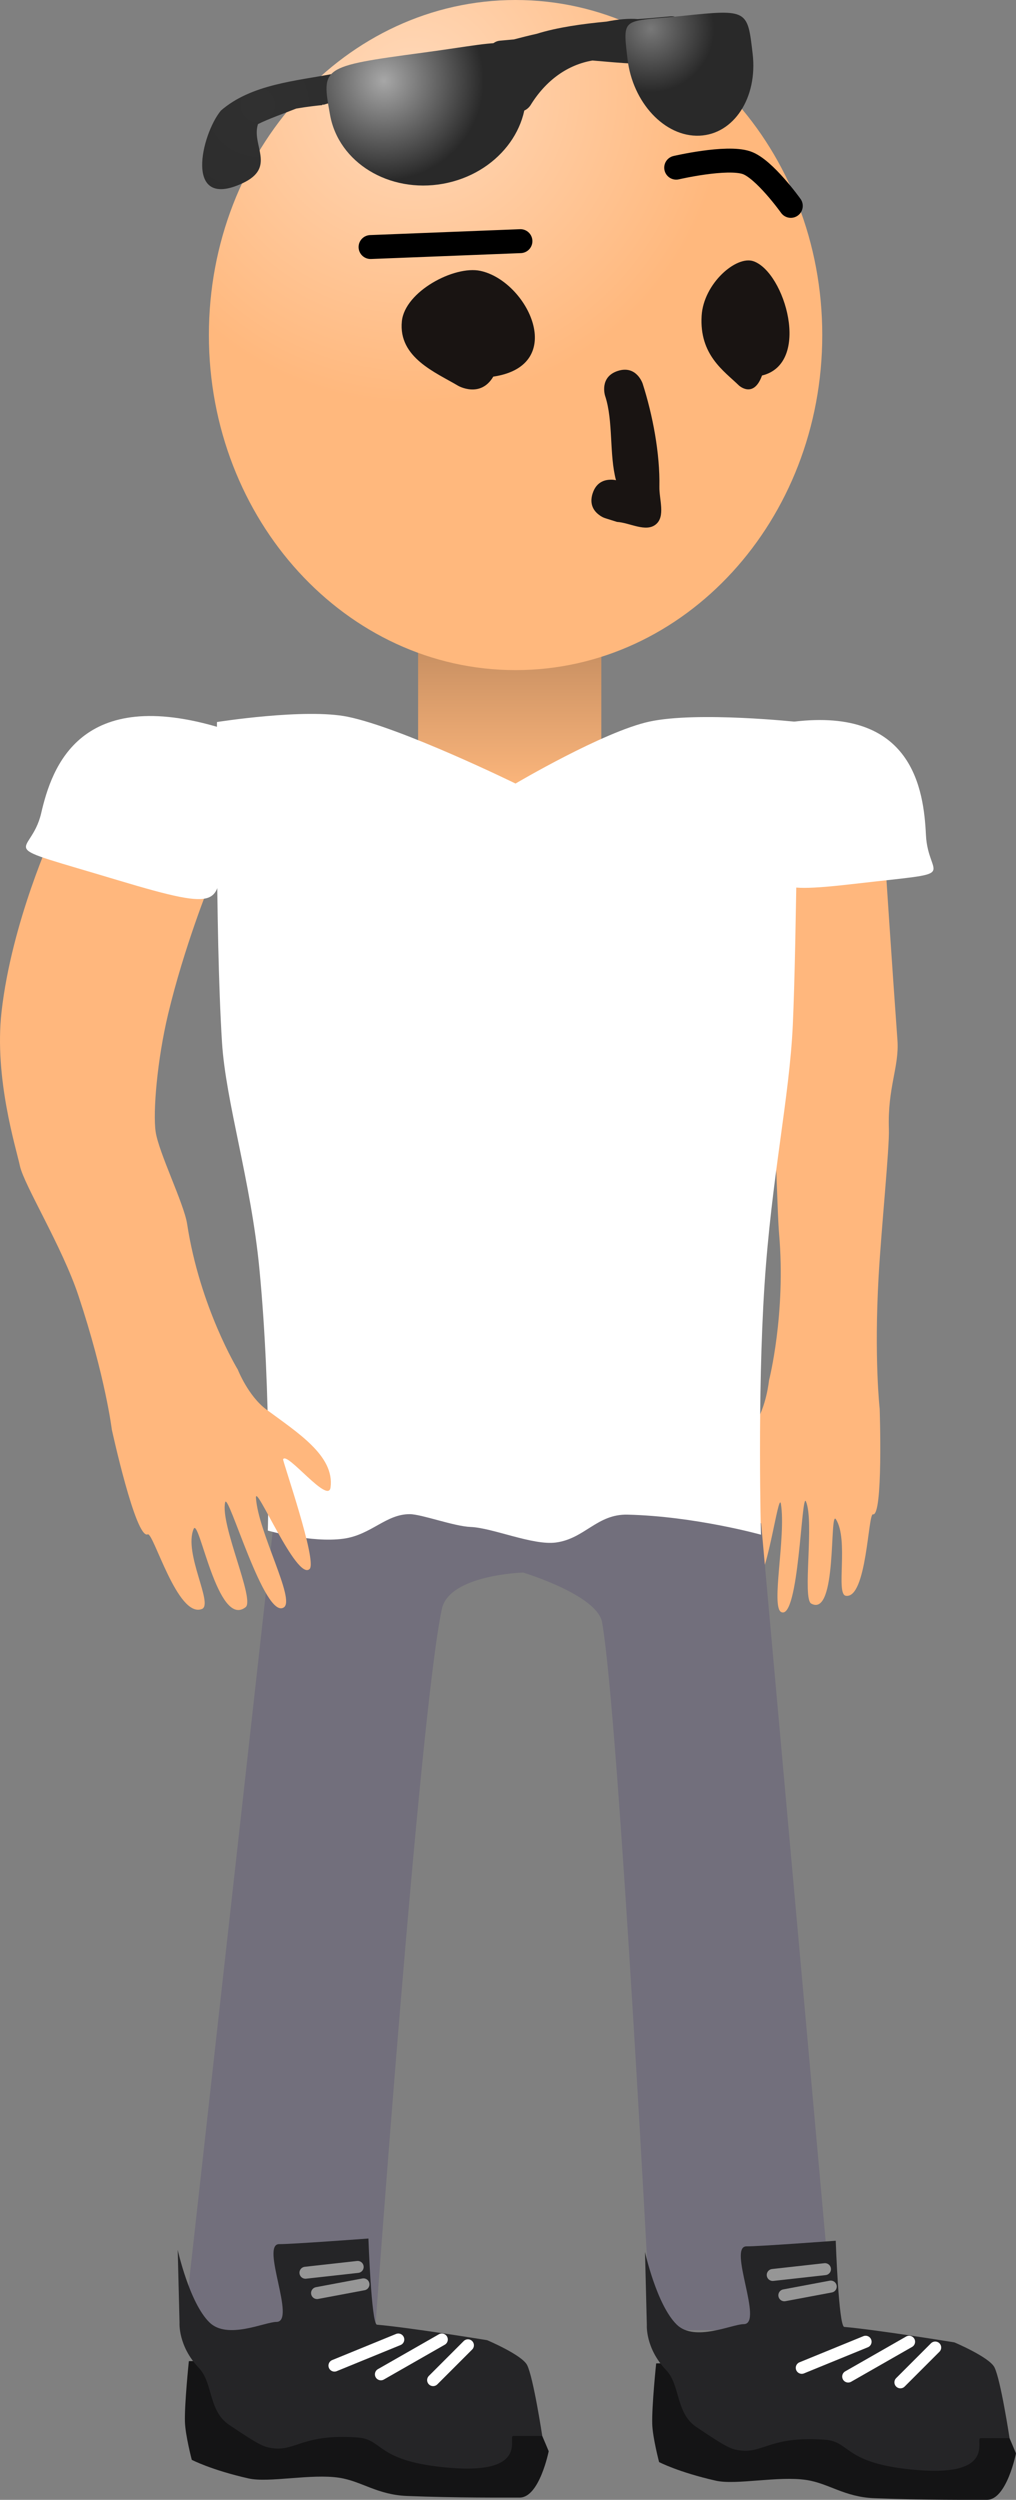 <svg version="1.1" xmlns="http://www.w3.org/2000/svg" xmlns:xlink="http://www.w3.org/1999/xlink" width="42.457" height="104.437" viewBox="0,0,42.457,104.437"><rect x="0" y="0" width="42.457" height="104.437" fill="#808080" stroke="none"/><defs><linearGradient x1="239.748" y1="156.31" x2="239.748" y2="163.161" gradientUnits="userSpaceOnUse" id="color-1"><stop offset="0" stop-color="#c28b5f"/><stop offset="1" stop-color="#ffb87d"/></linearGradient><radialGradient cx="235.712" cy="133.658" r="13.118" gradientUnits="userSpaceOnUse" id="color-2"><stop offset="0" stop-color="#ffd9ba"/><stop offset="1" stop-color="#ffb87d"/></radialGradient><radialGradient cx="229.216" cy="134.272" r="10.071" gradientUnits="userSpaceOnUse" id="color-3"><stop offset="0" stop-color="#303030"/><stop offset="1" stop-color="#292929"/></radialGradient><radialGradient cx="245.644" cy="131.092" r="2.651" gradientUnits="userSpaceOnUse" id="color-4"><stop offset="0" stop-color="#787878"/><stop offset="1" stop-color="#292929"/></radialGradient><radialGradient cx="234.491" cy="133.257" r="4.173" gradientUnits="userSpaceOnUse" id="color-5"><stop offset="0" stop-color="#a7a7a7"/><stop offset="1" stop-color="#292929"/></radialGradient></defs><g transform="translate(-218.448,-129.889)"><g data-paper-data="{&quot;isPaintingLayer&quot;:true}" fill-rule="nonzero" stroke-linejoin="miter" stroke-miterlimit="10" stroke-dasharray="" stroke-dashoffset="0" style="mix-blend-mode: normal"><path d="M254.927,193.155c-0.205,-0.048 -0.258,3.544 -1.134,3.402c-0.431,-0.07 0.129,-2.326 -0.41,-3.192c-0.285,-0.458 0.068,4.118 -1.035,3.519c-0.379,-0.205 0.136,-3.437 -0.221,-4.269c-0.191,-0.445 -0.289,4.979 -1.032,4.623c-0.441,-0.212 0.202,-3.134 -0.012,-4.51c-0.104,-0.671 -0.624,3.627 -1.151,3.251c-0.322,-0.23 -0.032,-4.461 -0.066,-4.513c-0.19,-0.295 -1.09,2.179 -1.311,1.529c-0.406,-1.199 0.617,-2.44 1.437,-3.624c0.479,-0.691 0.592,-1.811 0.592,-1.811c0,0 0.712,-2.772 0.42,-6.14c-0.07,-0.81 -0.123,-3.456 -0.203,-4.288c-0.189,-1.969 -0.444,-3.917 -0.532,-5.126c-0.189,-2.599 -0.354,-5.892 -0.354,-5.892l5.524,-0.243c0,0 0.31,4.703 0.511,7.466c0.082,1.124 -0.418,1.978 -0.357,3.721c0.027,0.781 -0.314,4.118 -0.43,6.169c-0.192,3.415 0.045,5.515 0.045,5.515c0,0 0.152,4.515 -0.283,4.413z" data-paper-data="{&quot;index&quot;:null}" fill="#ffb77d" stroke="#000000" stroke-width="0" stroke-linecap="butt"/><path d="M251.62,160.039c4.964,-0.598 5.43,2.837 5.521,4.73c0.091,1.893 1.614,1.515 -2.938,2.04c-3.847,0.444 -3.313,0.097 -3.404,-1.796c-0.091,-1.893 -1.764,-4.663 0.821,-4.974z" data-paper-data="{&quot;index&quot;:null}" fill="#ffffff" stroke="#000000" stroke-width="0" stroke-linecap="butt"/><path d="M226.123,227.236l3.759,-33.71c0,0 6.755,-2.183 9.822,-2.183c3.629,0 10.55,2.183 10.55,2.183l3.031,33.71h-7.639c0,0 -1.327,-25.538 -2.038,-29.57c-0.201,-1.143 -3.298,-2.079 -3.298,-2.079c0,0 -3.092,0.088 -3.398,1.524c-0.936,4.391 -2.786,30.125 -2.786,30.125z" fill="#726f7c" stroke="#000000" stroke-width="0" stroke-linecap="butt"/><path d="M235.92,163.161v-6.851h7.656v6.851z" fill="url(#color-1)" stroke="#000000" stroke-width="0" stroke-linecap="butt"/><path d="M229.64,193.833c0,0 0.167,-5.56 -0.353,-10.944c-0.353,-3.658 -1.405,-6.959 -1.562,-9.453c-0.294,-4.681 -0.21,-13.382 -0.21,-13.382c0,0 3.692,-0.585 5.469,-0.219c2.263,0.466 7.007,2.789 7.007,2.789c0,0 3.677,-2.171 5.59,-2.587c2.019,-0.439 6.224,0.017 6.224,0.017c0,0 -0.069,9.217 -0.227,12.656c-0.14,3.043 -0.89,6.368 -1.183,10.873c-0.303,4.643 -0.148,10.422 -0.148,10.422c0,0 -2.757,-0.769 -5.572,-0.838c-1.278,-0.031 -1.791,1.006 -2.999,1.165c-0.965,0.127 -2.636,-0.613 -3.561,-0.65c-0.699,-0.028 -2.044,-0.531 -2.538,-0.535c-0.998,-0.008 -1.616,0.865 -2.773,1.025c-1.345,0.185 -3.164,-0.339 -3.164,-0.339z" fill="#ffffff" stroke="#292e32" stroke-width="0" stroke-linecap="butt"/><path d="M252.809,143.887c0,7.731 -5.738,13.998 -12.816,13.998c-7.078,0 -12.816,-6.267 -12.816,-13.998c0,-7.731 5.738,-13.998 12.816,-13.998c7.078,0 12.816,6.267 12.816,13.998z" fill="url(#color-2)" stroke="none" stroke-width="0" stroke-linecap="butt"/><path d="M239.061,145.624c-0.539,0.913 -1.465,0.384 -1.465,0.384c-0.935,-0.557 -2.507,-1.176 -2.355,-2.696c0.124,-1.242 2.189,-2.34 3.28,-2.107c1.98,0.423 3.684,3.951 0.54,4.419z" fill="#191412" stroke="none" stroke-width="0.5" stroke-linecap="butt"/><path d="M243.212,150.507c0.148,-0.469 0.486,-0.57 0.736,-0.576c0.079,-0.005 0.161,0.002 0.241,0.021c-0.288,-1.082 -0.106,-2.479 -0.455,-3.526c0,0 -0.256,-0.784 0.529,-1.04c0.784,-0.256 1.04,0.529 1.04,0.529c0.42,1.309 0.728,2.919 0.7,4.316c-0.01,0.524 0.258,1.231 -0.146,1.564c-0.419,0.346 -1.085,-0.068 -1.627,-0.102l-0.48,-0.151c-0.099,-0.031 -0.189,-0.08 -0.266,-0.141c-0.202,-0.148 -0.421,-0.425 -0.273,-0.894z" fill="#191412" stroke="none" stroke-width="0.5" stroke-linecap="butt"/><path d="M250.292,145.576c-0.356,0.987 -0.968,0.415 -0.968,0.415c-0.618,-0.602 -1.656,-1.27 -1.556,-2.912c0.082,-1.342 1.446,-2.528 2.167,-2.276c1.308,0.456 2.434,4.268 0.357,4.774z" fill="#191412" stroke="none" stroke-width="0.5" stroke-linecap="butt"/><g stroke-linecap="butt"><path d="M231.906,134.281c-0.17,0.016 -0.607,0.062 -1.079,0.144c-0.522,0.207 -1.131,0.418 -1.598,0.648c-0.289,0.893 0.787,1.807 -0.654,2.475c-2.458,1.14 -1.717,-2.039 -0.898,-3.037c1.271,-1.107 3.144,-1.239 4.756,-1.549c2.22,-0.426 4.384,-1.083 6.58,-1.217c0.082,-0.086 0.195,-0.144 0.324,-0.156l0.586,-0.053c0.295,-0.078 0.616,-0.159 0.954,-0.235c0.876,-0.274 1.931,-0.416 2.914,-0.509c0.482,-0.095 0.933,-0.139 1.307,-0.105c0.274,-0.02 0.529,-0.039 0.756,-0.06l0.618,-0.056c0.281,-0.025 0.53,0.182 0.556,0.464c0.023,0.25 -0.139,0.475 -0.374,0.539l-0.33,0.097c0.145,0.122 0.277,0.261 0.392,0.42l0.234,-0.119l0.298,0.585c0.032,0.059 0.052,0.125 0.059,0.196c0.025,0.281 -0.182,0.53 -0.464,0.556c-0.086,0.008 -0.168,-0.006 -0.242,-0.037l-0.507,-0.199l0.006,-0.015l-0.048,-0.004c-0.362,-0.224 -0.73,-0.392 -1.098,-0.507c-0.559,-0.02 -1.148,-0.081 -1.748,-0.13c-1.015,0.174 -1.933,0.802 -2.59,1.871c0,0 -0.269,0.435 -0.704,0.166c-0.435,-0.269 -0.166,-0.704 -0.166,-0.704c0.058,-0.093 0.117,-0.183 0.178,-0.27l-0.284,0.091c-0.038,0.013 -0.078,0.022 -0.12,0.025c-0.281,0.025 -0.53,-0.182 -0.556,-0.464c-0.013,-0.142 0.034,-0.276 0.12,-0.377c-0.245,0 -0.477,0.014 -0.673,0.062c-1.375,0.339 -3.488,0.452 -5.481,0.758c0.011,0.241 -0.148,0.454 -0.375,0.517l-0.598,0.177l-0.006,-0.019l-0.007,0.002z" fill="url(#color-3)" stroke="none" stroke-width="0.5"/><path d="M247,130.55c2.709,-0.284 2.686,-0.243 2.9,1.587c0.215,1.83 -0.782,3.362 -2.226,3.421c-1.444,0.059 -2.79,-1.377 -3.004,-3.207c-0.215,-1.83 -0.21,-1.534 2.33,-1.801z" data-paper-data="{&quot;index&quot;:null}" fill="url(#color-4)" stroke="#000000" stroke-width="0"/><path d="M240.38,133.231c0.358,1.991 -1.174,3.933 -3.422,4.336c-2.247,0.403 -4.359,-0.884 -4.717,-2.875c-0.358,-1.991 -0.409,-2.027 3.871,-2.601c4.013,-0.539 3.91,-0.851 4.267,1.14z" fill="url(#color-5)" stroke="#000000" stroke-width="0"/></g><g><path d="M259.693,234.326c-0.593,0 -2.644,0.014 -4.704,-0.067c-1.253,-0.049 -1.902,-0.618 -2.836,-0.761c-1.175,-0.18 -2.939,0.22 -3.788,0.029c-1.565,-0.353 -2.375,-0.778 -2.375,-0.778c0,0 -0.269,-1.025 -0.286,-1.586c-0.022,-0.755 0.164,-2.537 0.164,-2.537c0,0 5.934,-0.12 8.249,0.081c1.37,0.119 4.241,0.647 4.241,0.647c0,0 1.46,0.616 1.673,1.043c0.262,0.523 0.873,1.989 0.873,1.989c0,0 -0.386,1.94 -1.213,1.94z" data-paper-data="{&quot;index&quot;:null}" fill="#141415" stroke="#000000" stroke-width="0" stroke-linecap="butt"/><path d="M259.422,231.751c-0.248,0 0.702,1.602 -2.618,1.333c-3.136,-0.254 -2.776,-1.188 -3.881,-1.269c-2.309,-0.169 -2.588,0.595 -3.587,0.442c-0.348,-0.053 -0.513,-0.115 -1.785,-0.97c-0.875,-0.589 -0.666,-1.751 -1.265,-2.379c-0.876,-0.917 -0.808,-1.886 -0.808,-1.886l-0.076,-3.048c0,0 0.486,2.207 1.325,3.031c0.751,0.738 2.317,-0.019 2.801,-0.019c0.847,-0 -0.689,-3.268 0.121,-3.25c0.435,0.01 3.723,-0.234 3.723,-0.234c0,0 0.123,3.58 0.356,3.6c1.37,0.119 4.604,0.647 4.604,0.647c0,0 1.46,0.616 1.673,1.043c0.262,0.523 0.631,2.959 0.631,2.959c0,0 -0.386,0 -1.213,0z" data-paper-data="{&quot;index&quot;:null}" fill="#252527" stroke="#000000" stroke-width="0" stroke-linecap="butt"/><path d="M251.952,228.812l2.668,-1.091" fill="none" stroke="#ffffff" stroke-width="0.5" stroke-linecap="round"/><path d="M253.892,229.176l2.546,-1.455" fill="none" stroke="#ffffff" stroke-width="0.5" stroke-linecap="round"/><path d="M256.074,229.418l1.455,-1.455" fill="none" stroke="#ffffff" stroke-width="0.5" stroke-linecap="round"/><path d="M252.922,224.689l-2.183,0.243" fill="none" stroke="#969696" stroke-width="0.5" stroke-linecap="round"/><path d="M253.164,225.417l-1.94,0.364" fill="none" stroke="#969696" stroke-width="0.5" stroke-linecap="round"/></g><g data-paper-data="{&quot;index&quot;:null}"><path d="M241.378,232.292c0,0 -0.386,1.94 -1.213,1.94c-0.593,0 -2.644,0.014 -4.704,-0.067c-1.253,-0.049 -1.902,-0.618 -2.836,-0.761c-1.175,-0.18 -2.939,0.22 -3.788,0.029c-1.565,-0.353 -2.375,-0.778 -2.375,-0.778c0,0 -0.269,-1.025 -0.286,-1.586c-0.022,-0.755 0.164,-2.537 0.164,-2.537c0,0 5.934,-0.12 8.249,0.081c1.37,0.119 4.241,0.647 4.241,0.647c0,0 1.46,0.616 1.673,1.043c0.262,0.523 0.873,1.989 0.873,1.989z" data-paper-data="{&quot;index&quot;:null}" fill="#141415" stroke="#000000" stroke-width="0" stroke-linecap="butt"/><path d="M241.107,231.658c0,0 -0.386,0 -1.213,0c-0.248,0 0.702,1.602 -2.618,1.333c-3.136,-0.254 -2.776,-1.188 -3.881,-1.269c-2.309,-0.169 -2.588,0.595 -3.587,0.442c-0.348,-0.053 -0.513,-0.115 -1.785,-0.97c-0.875,-0.589 -0.666,-1.751 -1.265,-2.379c-0.876,-0.917 -0.808,-1.886 -0.808,-1.886l-0.076,-3.048c0,0 0.486,2.207 1.325,3.031c0.751,0.738 2.317,-0.019 2.801,-0.019c0.847,-0 -0.689,-3.268 0.121,-3.25c0.435,0.01 3.723,-0.234 3.723,-0.234c0,0 0.123,3.58 0.356,3.6c1.37,0.119 4.604,0.647 4.604,0.647c0,0 1.46,0.616 1.673,1.043c0.262,0.523 0.631,2.959 0.631,2.959z" data-paper-data="{&quot;index&quot;:null}" fill="#252527" stroke="#000000" stroke-width="0" stroke-linecap="butt"/><path d="M235.092,227.628l-2.668,1.091" fill="none" stroke="#ffffff" stroke-width="0.5" stroke-linecap="round"/><path d="M234.365,229.083l2.546,-1.455" fill="none" stroke="#ffffff" stroke-width="0.5" stroke-linecap="round"/><path d="M238.002,227.87l-1.455,1.455" fill="none" stroke="#ffffff" stroke-width="0.5" stroke-linecap="round"/><path d="M233.395,224.596l-2.183,0.243" fill="none" stroke="#969696" stroke-width="0.5" stroke-linecap="round"/><path d="M233.637,225.324l-1.94,0.364" fill="none" stroke="#969696" stroke-width="0.5" stroke-linecap="round"/></g><path d="M223.12,189.608c0,0 -0.265,-2.19 -1.394,-5.589c-0.678,-2.041 -2.273,-4.621 -2.445,-5.418c-0.162,-0.751 -1.08,-3.678 -0.769,-6.436c0.426,-3.78 2.159,-7.527 2.159,-7.527l6.549,2.151c0,0 -1.077,2.652 -1.751,5.484c-0.453,1.904 -0.634,4.068 -0.518,4.89c0.122,0.864 1.188,3.017 1.316,3.856c0.533,3.488 2.119,6.09 2.119,6.09c0,0 0.431,1.1 1.19,1.664c1.299,0.965 2.86,1.932 2.685,3.259c-0.095,0.72 -1.831,-1.527 -1.982,-1.176c-0.027,0.063 1.435,4.258 1.107,4.582c-0.536,0.529 -2.292,-3.67 -2.242,-2.963c0.103,1.452 1.646,4.225 1.17,4.564c-0.802,0.57 -2.345,-4.887 -2.458,-4.383c-0.212,0.942 1.257,4.064 0.855,4.378c-1.173,0.916 -1.949,-3.811 -2.173,-3.266c-0.423,1.028 0.846,3.151 0.344,3.343c-1.019,0.39 -2.026,-3.227 -2.261,-3.12c-0.497,0.226 -1.501,-4.382 -1.501,-4.382z" fill="#ffb77d" stroke="#000000" stroke-width="0" stroke-linecap="butt"/><path d="M227.831,165.631c-0.446,1.927 0.142,2.412 -4.454,1.032c-5.437,-1.632 -3.653,-0.877 -3.207,-2.805c0.446,-1.927 1.621,-5.352 7.546,-3.545c3.086,0.941 0.561,3.39 0.115,5.318z" fill="#ffffff" stroke="#000000" stroke-width="0" stroke-linecap="butt"/><path d="M240.196,139.964l-6.263,0.246" fill="none" stroke="#000000" stroke-width="1" stroke-linecap="round"/><path d="M246.705,136.894c0,0 2.094,-0.489 2.935,-0.209c0.743,0.248 1.854,1.805 1.854,1.805" fill="none" stroke="#000000" stroke-width="1" stroke-linecap="round"/></g></g></svg>
